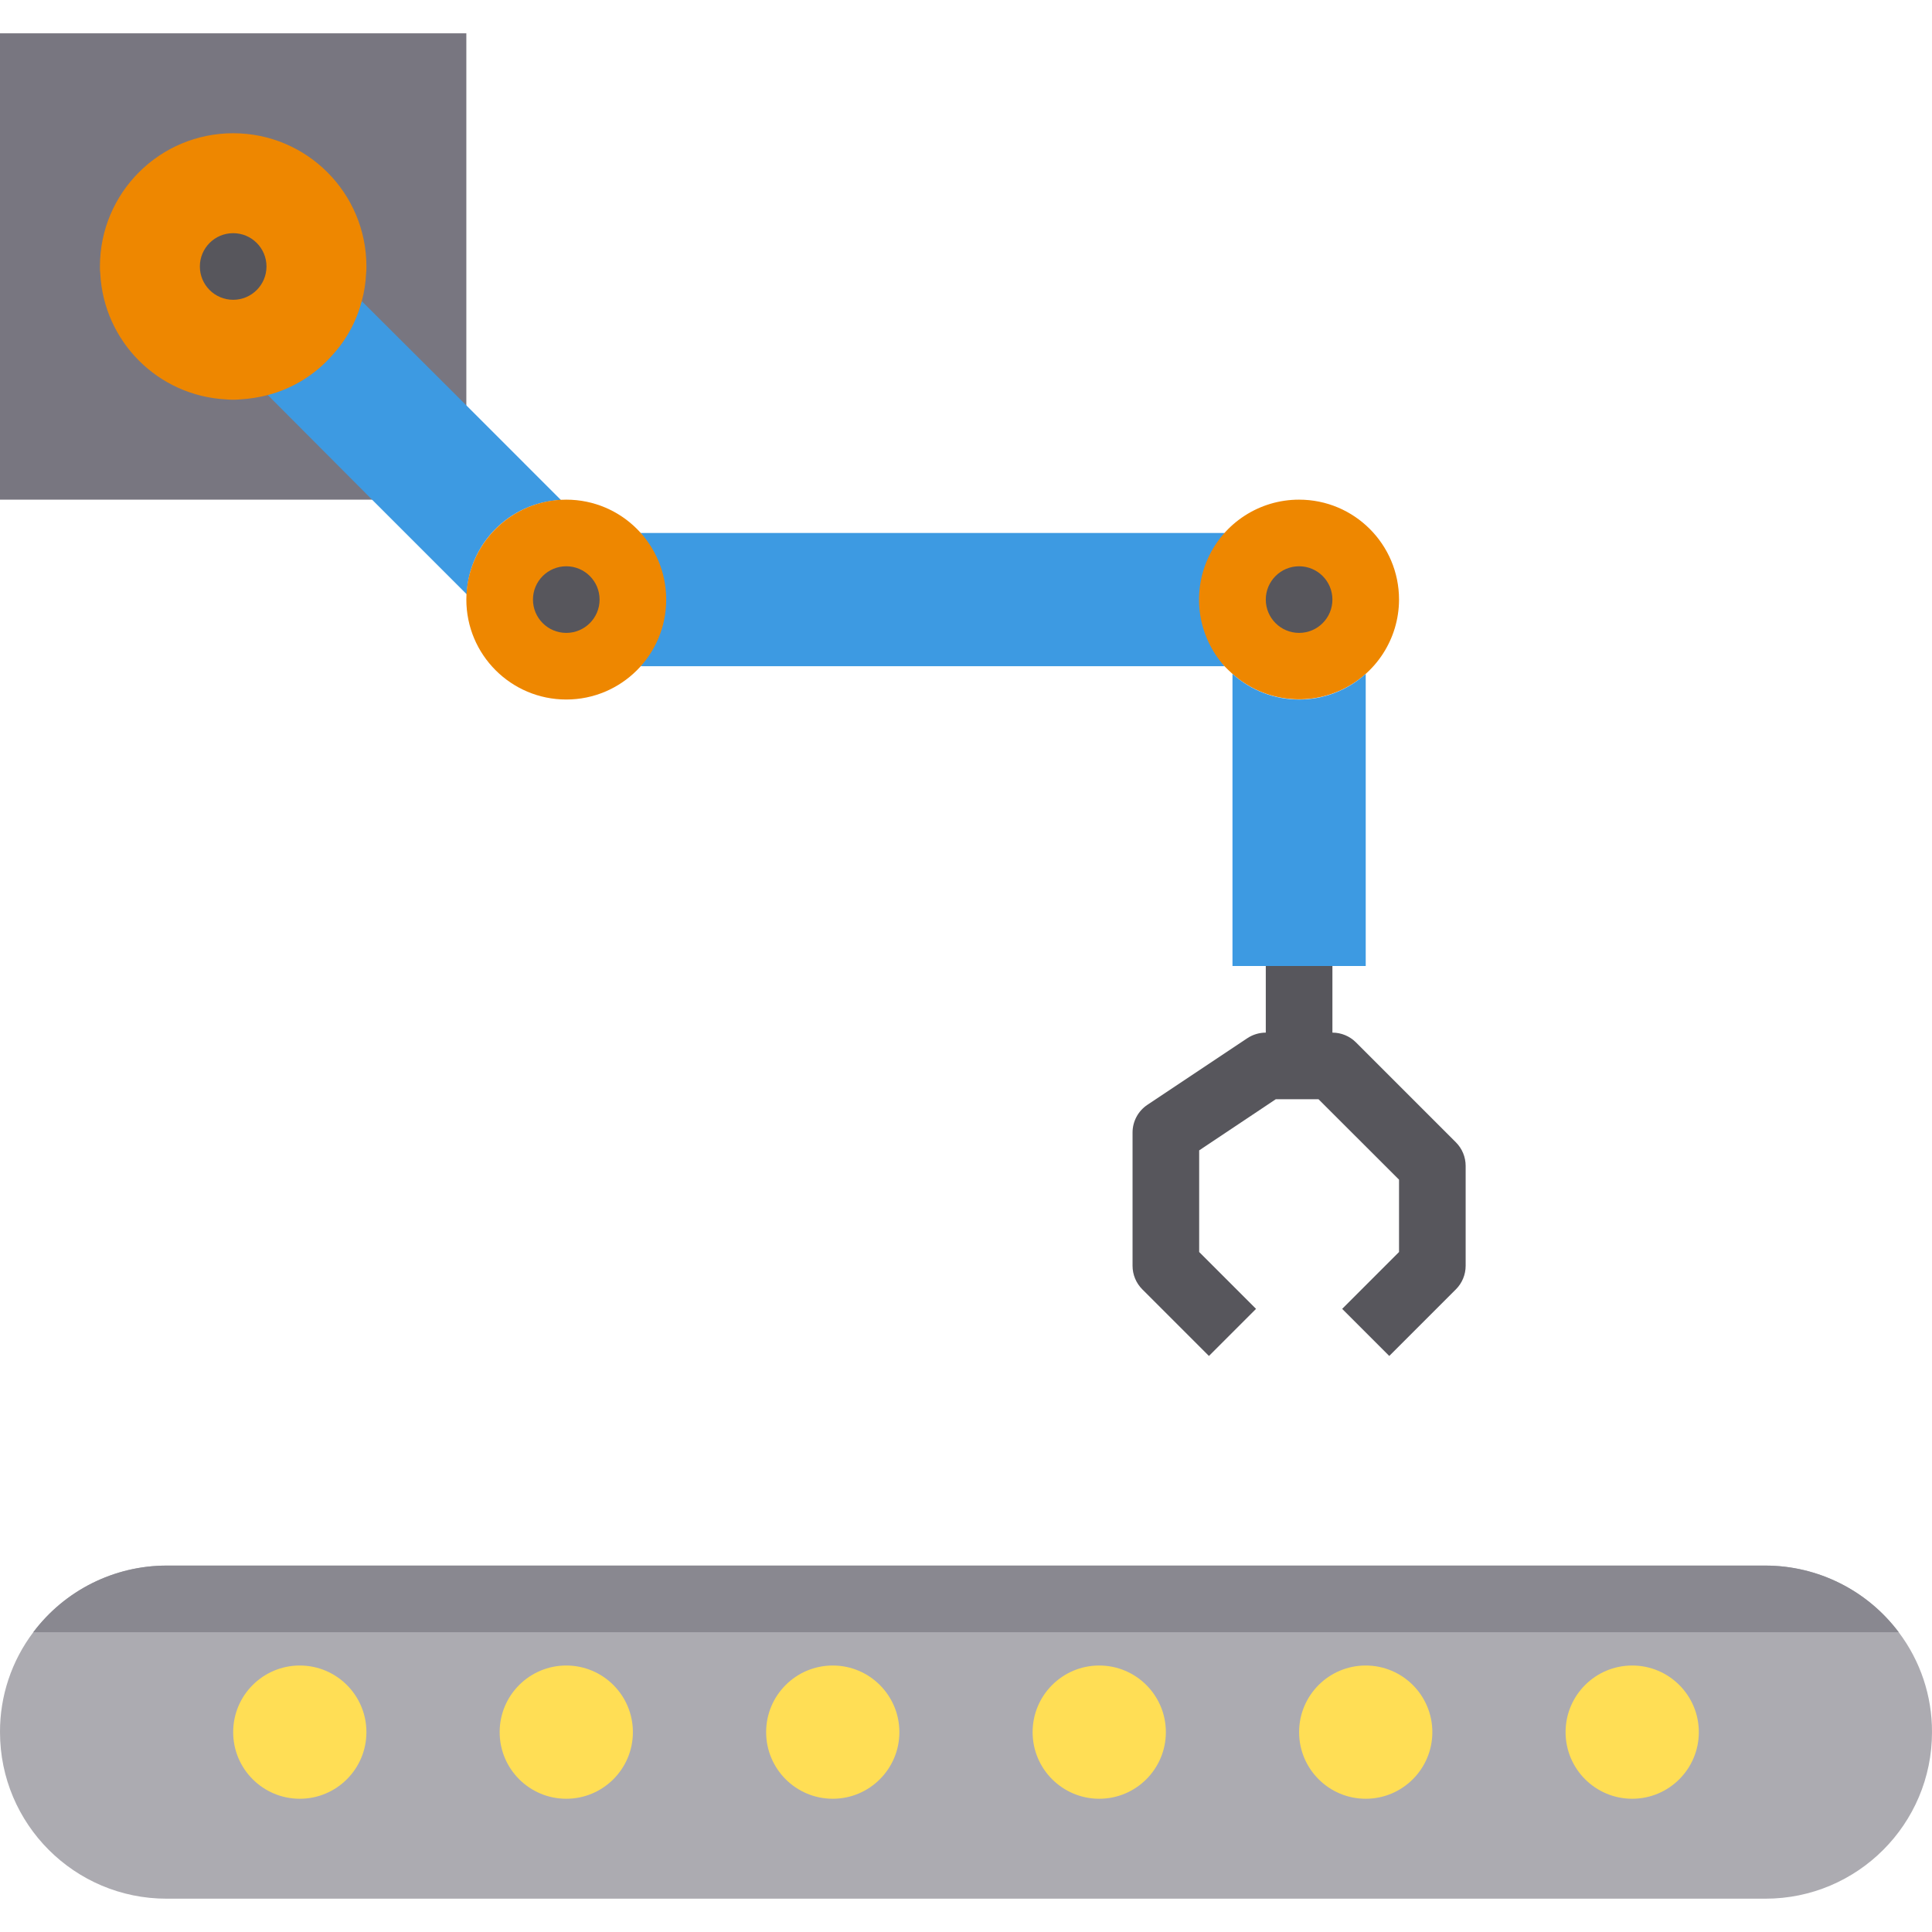 <svg height="464pt" viewBox="0 -8 464.001 464" width="464pt" xmlns="http://www.w3.org/2000/svg"><path d="m153.84 152h140.242c-3.84-4.238-3.762-27.758.078-32h-140.32c3.84 4.242 3.84 27.762 0 32zm0 0" fill="#3d9ae2"/><path d="m0 0v112h112v-112zm0 0" fill="#787680"/><path d="m294.082 152c.637.641 1.277 1.281 1.918 1.84 7.047 6.305 17.141 7.883 25.777 4.031 8.633-3.852 14.203-12.414 14.223-21.871 0-13.254-10.746-24-24-24-9.469-.012-18.062 5.547-21.934 14.188-3.871 8.645-2.301 18.754 4.016 25.812zm0 0" fill="#ee8700"/><path d="m296 153.84v70.16h32v-70.16c-9.086 8.215-22.914 8.215-32 0zm0 0" fill="#3d9ae2"/><path d="m64.32 86.879 25.039 25.121 22.723 22.719c.574-12.254 10.383-22.062 22.637-22.637l-22.719-22.723-25.121-25.039c-5.34 9.422-13.137 17.219-22.559 22.559zm0 0" fill="#3d9ae2"/><path d="m464 408c0 22.09-17.91 40-40 40h-384c-22.09 0-40-17.91-40-40-.035-8.66 2.777-17.094 8-24 7.562-10.062 19.414-15.988 32-16h384c12.586.012 24.438 5.938 32 16 5.223 6.906 8.035 15.34 8 24zm0 0" fill="#acabb1"/><g fill="#ffde55"><path d="m216 408c0 8.836-7.164 16-16 16s-16-7.164-16-16 7.164-16 16-16 16 7.164 16 16zm0 0"/><path d="m152 408c0 8.836-7.164 16-16 16s-16-7.164-16-16 7.164-16 16-16 16 7.164 16 16zm0 0"/><path d="m88 408c0 8.836-7.164 16-16 16s-16-7.164-16-16 7.164-16 16-16 16 7.164 16 16zm0 0"/><path d="m280 408c0 8.836-7.164 16-16 16s-16-7.164-16-16 7.164-16 16-16 16 7.164 16 16zm0 0"/><path d="m344 408c0 8.836-7.164 16-16 16s-16-7.164-16-16 7.164-16 16-16 16 7.164 16 16zm0 0"/><path d="m408 408c0 8.836-7.164 16-16 16s-16-7.164-16-16 7.164-16 16-16 16 7.164 16 16zm0 0"/></g><path d="m456 384h-448c7.562-10.062 19.414-15.988 32-16h384c12.586.012 24.438 5.938 32 16zm0 0" fill="#898890"/><path d="m349.656 266.344-24-24c-1.5-1.5-3.535-2.344-5.656-2.344v-16h-16v16c-1.578.004-3.125.469-4.441 1.344l-24 16c-2.223 1.484-3.559 3.98-3.559 6.656v32c0 2.121.844 4.156 2.344 5.656l16 16 11.312-11.312-13.656-13.656v-24.406l18.398-12.281h10.266l19.336 19.312v17.375l-13.656 13.656 11.312 11.312 16-16c1.5-1.5 2.344-3.535 2.344-5.656v-24c0-2.121-.844-4.156-2.344-5.656zm0 0" fill="#57565c"/><path d="m160 136c0 13.254-10.746 24-24 24s-24-10.746-24-24 10.746-24 24-24 24 10.746 24 24zm0 0" fill="#ee8700"/><path d="m86.879 64.32c.602-2.168.949-4.395 1.043-6.641.066-.555.094-1.117.078-1.68 0-17.672-14.328-32-32-32s-32 14.328-32 32c-.016.562.012 1.125.082 1.68.824 16.348 13.891 29.414 30.238 30.242 1.117.105 2.242.105 3.359 0 2.242-.133 4.465-.48 6.641-1.043 5.98-1.562 11.355-4.879 15.441-9.52 3.406-3.695 5.852-8.176 7.117-13.039zm0 0" fill="#ee8700"/><path d="m144 136c0 4.418-3.582 8-8 8s-8-3.582-8-8 3.582-8 8-8 8 3.582 8 8zm0 0" fill="#57565c"/><path d="m64 56c0 4.418-3.582 8-8 8s-8-3.582-8-8 3.582-8 8-8 8 3.582 8 8zm0 0" fill="#57565c"/><path d="m320 136c0 4.418-3.582 8-8 8s-8-3.582-8-8 3.582-8 8-8 8 3.582 8 8zm0 0" fill="#57565c"/></svg>